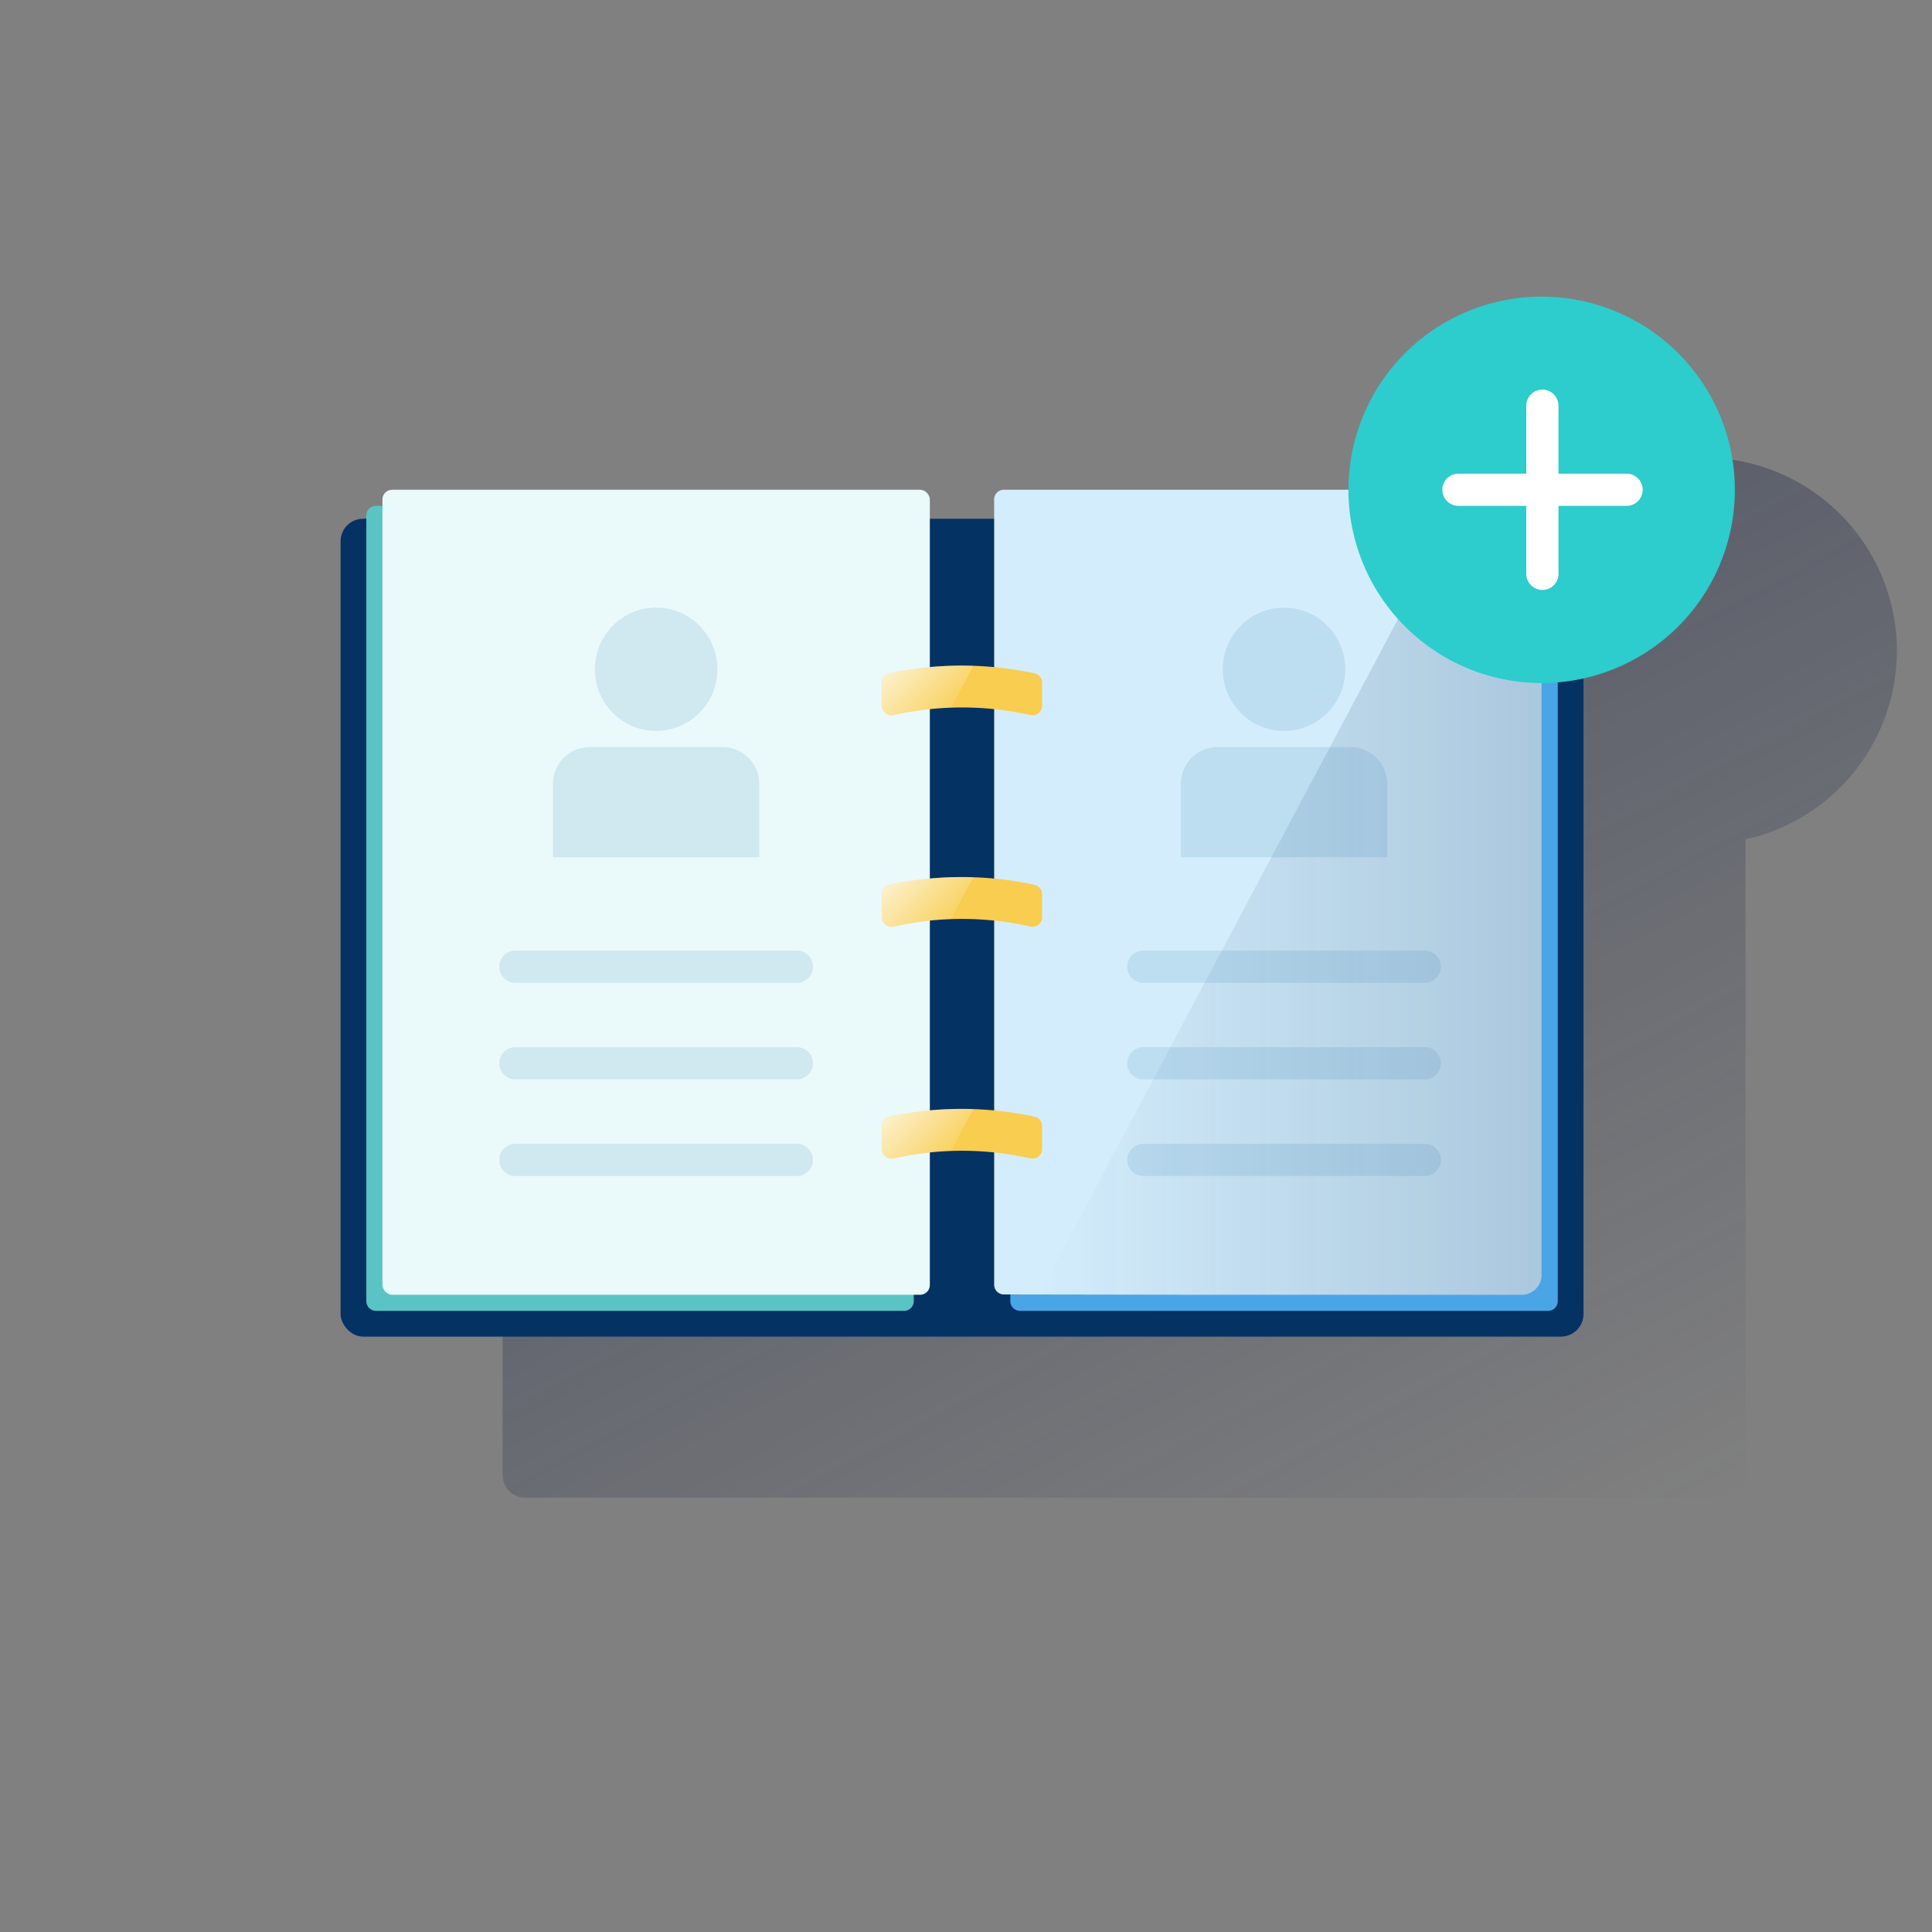 <svg id="Contenido" xmlns="http://www.w3.org/2000/svg" xmlns:xlink="http://www.w3.org/1999/xlink" viewBox="0 0 600 600"><rect x="0" y="0" width="600" height="600" fill="#808080" stroke="none"/><defs><style>.cls-1{fill:url(#Degradado_sin_nombre_16);}.cls-2{fill:#043263;}.cls-3{fill:#49a5e6;}.cls-4{fill:#5ac4c4;}.cls-5{fill:#d4edfc;}.cls-6{fill:url(#Degradado_sin_nombre_15);}.cls-7{fill:#eaf9fa;}.cls-8{opacity:0.12;}.cls-9{fill:#1464a5;}.cls-10{fill:#f8cd50;}.cls-11{fill:url(#Degradado_sin_nombre_19);}.cls-12{fill:url(#Degradado_sin_nombre_19-2);}.cls-13{fill:url(#Degradado_sin_nombre_19-3);}.cls-14{fill:#2dcccd;}.cls-15{fill:#fff;}</style><linearGradient id="Degradado_sin_nombre_16" x1="277.92" y1="145.43" x2="467.5" y2="501.97" gradientUnits="userSpaceOnUse"><stop offset="0" stop-color="#1c2645"/><stop offset="0" stop-color="#1c2645" stop-opacity="0.5"/><stop offset="1" stop-color="#1c2645" stop-opacity="0"/></linearGradient><linearGradient id="Degradado_sin_nombre_15" x1="478.77" y1="277.1" x2="322.59" y2="277.1" gradientUnits="userSpaceOnUse"><stop offset="0" stop-color="#043263" stop-opacity="0.2"/><stop offset="1" stop-color="#043263" stop-opacity="0"/></linearGradient><linearGradient id="Degradado_sin_nombre_19" x1="279.61" y1="205.09" x2="294.84" y2="220.32" gradientUnits="userSpaceOnUse"><stop offset="0" stop-color="#fff" stop-opacity="0.7"/><stop offset="1" stop-color="#fff" stop-opacity="0.1"/></linearGradient><linearGradient id="Degradado_sin_nombre_19-2" x1="279.61" y1="342.77" x2="294.84" y2="358" xlink:href="#Degradado_sin_nombre_19"/><linearGradient id="Degradado_sin_nombre_19-3" x1="279.61" y1="270.77" x2="294.84" y2="286" xlink:href="#Degradado_sin_nombre_19"/></defs><title>agenda_contactos (1)</title><path class="cls-1" d="M589.09,202.12a60,60,0,0,0-120,0v0h-107a3,3,0,0,0-3,3v6h-20v-6a3,3,0,0,0-3-3h-164a3,3,0,0,0-3,3v2h-2a3,3,0,0,0-3,3v1h-1a7,7,0,0,0-7,7v240a7,7,0,0,0,7,7h372a7,7,0,0,0,7-7V260.67A60,60,0,0,0,589.09,202.12Z"/><rect class="cls-2" x="105.77" y="161.1" width="386" height="254" rx="7"/><path class="cls-3" d="M480.77,407.1h-164a3,3,0,0,1-3-3v-247h167a3,3,0,0,1,3,3v244A3,3,0,0,1,480.77,407.1Z"/><path class="cls-4" d="M116.77,157.1h167a0,0,0,0,1,0,0v247a3,3,0,0,1-3,3h-164a3,3,0,0,1-3-3v-244A3,3,0,0,1,116.77,157.1Z"/><path class="cls-5" d="M472.67,402.1H373.86L311.75,402a3,3,0,0,1-3-3V155.1a3,3,0,0,1,3-3h160.9a6.1,6.1,0,0,1,6.1,6.1V396A6.1,6.1,0,0,1,472.67,402.1Z"/><path class="cls-6" d="M472.77,152.1H455.52l-132.93,250H472.77a6,6,0,0,0,6-6v-238A6,6,0,0,0,472.77,152.1Z"/><rect class="cls-7" x="118.77" y="152.1" width="170" height="250" rx="3"/><g class="cls-8"><ellipse class="cls-9" cx="203.77" cy="207.85" rx="19.02" ry="19.14"/><path class="cls-9" d="M183.18,232h41.18a11.44,11.44,0,0,1,11.44,11.44v22.8a0,0,0,0,1,0,0H171.73a0,0,0,0,1,0,0v-22.8A11.44,11.44,0,0,1,183.18,232Z"/><path class="cls-9" d="M247.47,305.22H160.06a5,5,0,0,1,0-10h87.41a5,5,0,1,1,0,10Z"/><path class="cls-9" d="M247.47,335.22H160.06a5,5,0,0,1,0-10h87.41a5,5,0,1,1,0,10Z"/><path class="cls-9" d="M247.47,365.22H160.06a5,5,0,1,1,0-10h87.41a5,5,0,1,1,0,10Z"/></g><g class="cls-8"><ellipse class="cls-9" cx="398.77" cy="207.85" rx="19.02" ry="19.14"/><path class="cls-9" d="M378.18,232h41.18a11.44,11.44,0,0,1,11.44,11.44v22.8a0,0,0,0,1,0,0H366.73a0,0,0,0,1,0,0v-22.8A11.44,11.44,0,0,1,378.18,232Z"/><path class="cls-9" d="M442.47,305.22H355.06a5,5,0,1,1,0-10h87.41a5,5,0,0,1,0,10Z"/><path class="cls-9" d="M442.47,335.22H355.06a5,5,0,1,1,0-10h87.41a5,5,0,0,1,0,10Z"/><path class="cls-9" d="M442.47,365.22H355.06a5,5,0,1,1,0-10h87.41a5,5,0,0,1,0,10Z"/></g><path class="cls-10" d="M273.88,212.05v7.09a3,3,0,0,0,3.66,2.92,97,97,0,0,1,42.45,0,3,3,0,0,0,3.66-2.92v-7.09a3,3,0,0,0-2.35-2.93,106.52,106.52,0,0,0-45.06,0A3,3,0,0,0,273.88,212.05Z"/><path class="cls-11" d="M298.77,206.71a102.34,102.34,0,0,0-22.53,2.41,3,3,0,0,0-2.36,2.93v7.09a3,3,0,0,0,3.66,2.92,90.65,90.65,0,0,1,17.85-2.29l6.92-13C301.13,206.73,300,206.71,298.77,206.71Z"/><path class="cls-10" d="M273.88,349.73v7.08a3,3,0,0,0,3.66,2.93,96.63,96.63,0,0,1,42.45,0,3,3,0,0,0,3.66-2.93v-7.08a3,3,0,0,0-2.35-2.93,106.09,106.09,0,0,0-45.06,0A3,3,0,0,0,273.88,349.73Z"/><path class="cls-12" d="M298.77,344.38a102.32,102.32,0,0,0-22.53,2.42,3,3,0,0,0-2.36,2.93v7.08a3,3,0,0,0,3.66,2.93,91.38,91.38,0,0,1,17.85-2.3l6.92-13C301.13,344.41,300,344.38,298.77,344.38Z"/><path class="cls-10" d="M273.88,277.73v7.08a3,3,0,0,0,3.66,2.93,96.63,96.63,0,0,1,42.45,0,3,3,0,0,0,3.66-2.93v-7.08a3,3,0,0,0-2.35-2.93,106.09,106.09,0,0,0-45.06,0A3,3,0,0,0,273.88,277.73Z"/><path class="cls-13" d="M298.77,272.38a102.32,102.32,0,0,0-22.53,2.42,3,3,0,0,0-2.36,2.93v7.08a3,3,0,0,0,3.66,2.93,91.38,91.38,0,0,1,17.85-2.3l6.92-13C301.13,272.41,300,272.38,298.77,272.38Z"/><path class="cls-14" d="M538.77,152.12a60,60,0,1,1-60-60,60,60,0,0,1,60,60"/><path class="cls-15" d="M479,183.21a5,5,0,0,1-5-5V126a5,5,0,1,1,10,0v52.22A5,5,0,0,1,479,183.21Z"/><path class="cls-15" d="M505.15,157.1H452.94a5,5,0,0,1,0-10h52.21a5,5,0,0,1,0,10Z"/></svg>
